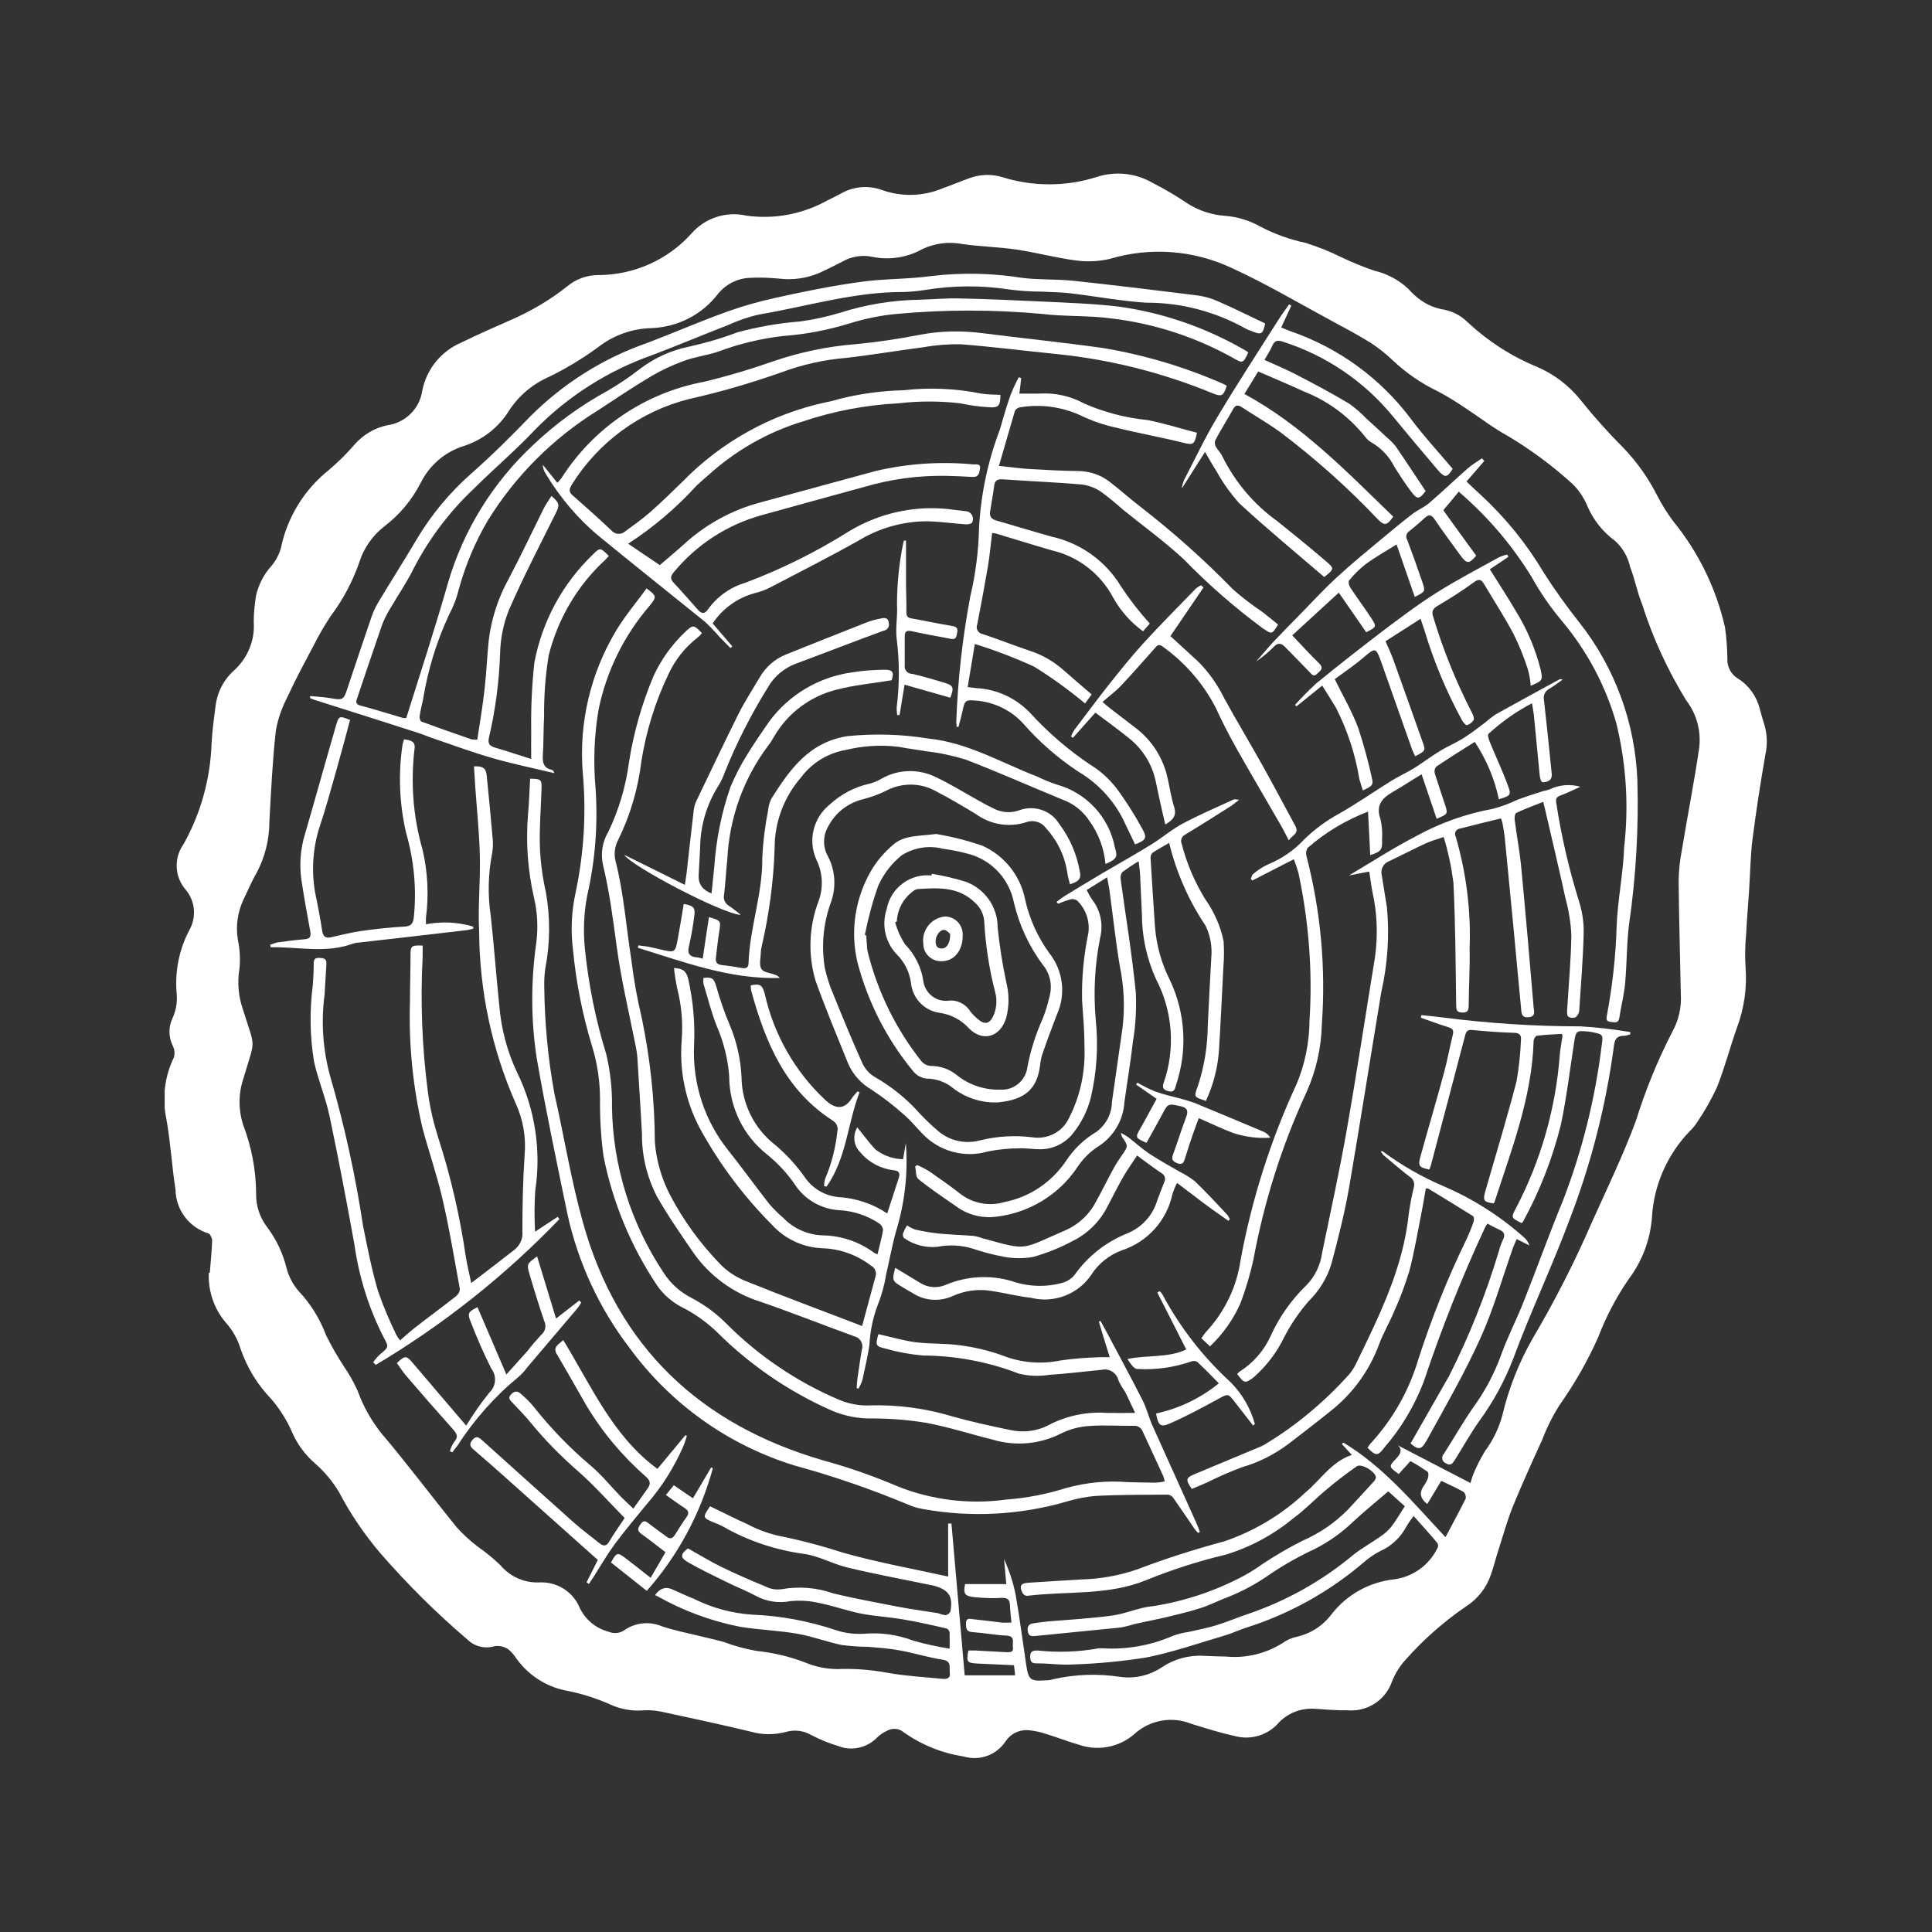 <?xml version="1.0" encoding="UTF-8"?>
<svg id="Layer_1" data-name="Layer 1" xmlns="http://www.w3.org/2000/svg" xmlns:xlink="http://www.w3.org/1999/xlink" viewBox="0 0 105 105">
  <rect x="0" y="0" width="105" height="105" fill="#333333" stroke="none"/>
  <defs>
    <style>
      .cls-1 {
        fill: none;
      }

      .cls-1, .cls-2 {
        stroke-width: 0px;
      }

      .cls-2 {
        fill: #fff;
      }

      .cls-3 {
        clip-path: url(#clippath);
      }
    </style>
    <clipPath id="clippath">
      <rect class="cls-1" x="8.95" y="9.43" width="87.11" height="86.12"/>
    </clipPath>
  </defs>
  <g id="Group_873" data-name="Group 873">
    <g class="cls-3">
      <g id="Group_319" data-name="Group 319">
        <path id="Path_2289" data-name="Path 2289" class="cls-2" d="m11.4,69.19c.05-.59.11-1.18.13-1.77,0-.13-.11-.36-.21-.39-1.04-.32-1.76-1.27-1.78-2.36-.2-1.29-.27-2.59-.5-3.87-.24-1.13-.09-2.3.41-3.33.06-.21.04-.43-.06-.63-.23-.47-.24-1.02-.02-1.49.2-.43.28-.91.23-1.38-.1-1.17.13-2.35.68-3.4.41-.71.34-1.59-.19-2.22-.61-.7-.65-1.73-.11-2.48.94-1.68,1.46-3.57,1.52-5.5.04-.68.13-1.36.22-2.04.1-.75.47-1.44,1.05-1.94.71-.67,1.09-1.62,1.02-2.59,0-.48.05-.97.13-1.45.14-.59.42-1.14.83-1.59.24-.29.42-.62.52-.99.35-1.68,1.28-3.18,2.62-4.24.49-.42.95-.87,1.37-1.36.47-.54,1.1-.92,1.8-1.06.98-.14,1.75-.9,1.89-1.88.23-1.17,1.03-2.15,2.12-2.61.91-.45,1.83-.85,2.76-1.26,1.07-.47,2.08-1.07,3-1.8.47-.39,1.06-.61,1.67-.61,1.94,0,3.79-.82,5.08-2.26.74-.85,1.89-1.22,2.99-.97,1.51.21,3.05-.08,4.38-.82.26-.12.52-.26.77-.39.69-.39,1.51-.45,2.25-.17,1.07.37,2.23.33,3.27-.11.51-.18,1-.39,1.51-.57.55-.19,1.15-.2,1.7-.04,1.68.53,3.48.53,5.15,0,1.03-.34,2.15-.21,3.08.34.63.32,1.24.68,1.83,1.08.62.4,1.34.64,2.07.69.67.05,1.32.25,1.91.58.78.41,1.61.71,2.47.89.66.21,1.3.46,1.92.77.59.28,1.19.53,1.81.74.69.16,1.33.5,1.85.99.22.25.46.47.73.65.32.22.68.37,1.06.45.55.08,1.06.33,1.45.73,1.1,1.02,2.37,1.84,3.76,2.41.93.4,1.74,1.02,2.37,1.81.72.9,1.49,1.76,2.31,2.58.75.78,1.37,1.66,1.86,2.63.25.49.55.96.88,1.4,1.36,1.67,2.31,3.63,2.79,5.73.08.56.12,1.12.13,1.69-.03.45.2.88.59,1.11.59.37,1,.96,1.17,1.63.08.28.15.56.24.83.16.53.19,1.09.07,1.63-.27,1.55-.51,3.11-.71,4.67-.11.91-.12,1.83-.18,2.74-.05.79-.12,1.57-.16,2.36-.06.61-.07,1.23-.03,1.85.08,1.1-.08,2.21-.47,3.25-.38,1.08-.67,2.19-1.09,3.25-.31.66-.67,1.3-1.08,1.9-.11.17-.23.32-.38.46-1.23,1.27-1.97,2.94-2.07,4.7-.09,1.23-.54,2.4-1.28,3.38-.67.98-1.22,2.03-1.64,3.13-.57,1.29-1.27,2.51-2.08,3.66-.39.61-.71,1.25-.97,1.93-.55,1.21-1.1,2.41-1.6,3.64-.31.78-.53,1.59-.79,2.39-.14.43-.24.86-.39,1.28-.24.72-.72,1.33-1.36,1.74-1.2.82-2.29,1.78-3.25,2.86-.33.35-.59.77-.77,1.22-.35,1.01-1.34,1.65-2.4,1.56-.59.01-1.18-.04-1.77-.08-.79-.06-1.56.25-2.07.85-.6.62-1.5.86-2.33.62-.79-.17-1.57-.42-2.35-.66-1.05-.42-2.25-.2-3.09.57-.83.72-1.98.93-3.01.57-.59-.17-1.17-.4-1.76-.58-.32-.11-.66-.18-1-.21-.49-.03-.95.2-1.22.61-.5.75-1.42,1.08-2.28.82-1.17-.18-2.29-.63-3.26-1.32-.26-.22-.64-.24-.93-.06-.18.08-.34.19-.49.33-.55.58-1.4.78-2.14.48-.5-.15-.99-.35-1.45-.59-.42-.25-.93-.31-1.4-.17-.62.16-1.28.16-1.9-.02-1.62-.39-3.25-.74-4.88-1.09-.35-.07-.71-.09-1.06-.06-.58.03-1.16-.08-1.68-.32-.8-.36-1.65-.62-2.51-.78-1.05-.23-1.98-.85-2.61-1.73-.12-.19-.27-.36-.44-.5-.21-.14-.47-.2-.72-.17-.53.17-1.11.03-1.5-.36-1.69-1.44-3.27-3.01-4.73-4.69-.86-1.01-1.61-2.11-2.23-3.29-.35-.6-.8-1.13-1.32-1.59-.53-.46-.95-1.02-1.23-1.66-.29-.67-.68-1.3-1.16-1.85-.74-.77-1.3-1.69-1.65-2.7-.16-.53-.43-1.02-.8-1.43-.65-.76-.98-1.74-.93-2.73m68.57,11.43c.04-.15.09-.3.14-.44.18-.45.4-.88.65-1.29.43-.58.75-1.24.94-1.94.34-1.45.89-2.84,1.62-4.13,1.23-2.08,2.33-4.24,3.29-6.46.81-1.8,1.67-3.58,2.35-5.42.52-1.67,1.18-3.29,1.98-4.84.34-.62.5-1.31.46-2.02-.04-2.06-.1-4.13-.12-6.19.01-.56.07-1.13.18-1.68.3-1.83.66-3.64.93-5.48.13-.94-.12-1.89-.7-2.64-1-1.63-1.81-3.38-2.39-5.21-.27-.65-.39-1.36-.65-2.02-.12-.56-.41-1.06-.83-1.44-.66-.48-1.18-1.14-1.5-1.89-.19-.46-.47-.88-.83-1.22-1.07-.97-2.24-1.84-3.48-2.58-.79-.43-1.51-.99-2.27-1.49-.5-.34-1.01-.66-1.54-.94-.9-.43-1.73-1-2.46-1.69-.38-.36-.79-.69-1.23-.97-.68-.42-1.39-.8-2.1-1.18-1.82-.98-3.6-2.04-5.47-2.89-2.05-.95-4.38-1.12-6.54-.48-.62.15-1.27.18-1.9.09-1.08-.14-2.14-.43-3.22-.59-.97-.14-1.97-.16-2.94-.3-.73-.14-1.48-.04-2.15.27-.81.46-1.76.61-2.67.44-.59-.14-1.21-.04-1.73.27-.4.2-.8.41-1.21.59-.69.3-1.45.4-2.19.31-.54-.05-1.08-.07-1.61-.04-.66.03-1.28.35-1.7.86-.86,1.13-2.18,1.81-3.6,1.87-1.07.02-2.1.39-2.94,1.05-.82.6-1.68,1.12-2.59,1.57-.91.39-1.69,1.03-2.23,1.86-.57.93-1.46,1.61-2.5,1.94-1,.32-1.83,1.04-2.3,1.98-.47.92-1.13,1.72-1.95,2.35-.65.5-1.14,1.18-1.39,1.97-.36,1.04-.88,2.03-1.55,2.92-.34.51-.65,1.05-.93,1.6-.49.93-.99,1.85-1.43,2.81-.3.58-.52,1.2-.63,1.84-.18,1.64-.26,3.3-.35,4.95,0,.98-.25,1.94-.71,2.8-.26.44-.45.92-.68,1.38-.33.69-.45,1.47-.32,2.23.11.53.14,1.07.08,1.6-.12.73-.05,1.47.19,2.17.69,2.24.7,1.49.03,3.76-.28.83-.28,1.73,0,2.56.44,1.17.68,2.41.69,3.66-.02.67.19,1.32.59,1.85.5.66.86,1.42,1.06,2.22.12.48.36.93.69,1.3.64.68,1.13,1.49,1.46,2.36.29.59.61,1.15.97,1.7.29.42.54.87.75,1.33.3.84.74,1.62,1.3,2.32,1.4,1.65,2.7,3.39,4.07,5.08.35.39.73.74,1.15,1.06.44.31.86.65,1.24,1.02.52.61,1.28.96,2.09.93.96-.06,1.86.5,2.22,1.39.31.64.88,1.11,1.57,1.29.28.12.61.09.86-.09.61-.42,1.39-.49,2.07-.19.45.14.91.26,1.37.36.65.16,1.3.3,1.94.47.58.22,1.17.38,1.78.49.93.1,1.84.31,2.71.65.53.22,1.1.33,1.67.34.96-.04,1.92.04,2.86.22.95.16,1.92.22,2.89.31.22.02.44-.02.39-.34-.04-.28.12-.62-.39-.7-.78-.12-1.53-.36-2.3-.5-.58-.11-1.16-.15-1.75-.2-.48,0-.96-.04-1.44-.1-.81-.17-1.59-.47-2.4-.61-1.03-.18-2.09-.21-3.12-.38-1.58-.31-3.09-.87-4.49-1.66-.05-.02-.1-.04-.13-.06q.39-.55.92-.32c.4.18.79.36,1.19.52.98.49,2.04.78,3.14.86,1.57.06,3.12.35,4.6.85.49.16,1,.22,1.51.19.9-.08,1.82.05,2.66.37.65.19,1.32.33,1.99.44,0-.37.01-.63,0-.89-.02-.1-.09-.18-.18-.21-.78-.18-1.56-.36-2.35-.49-.75-.13-1.51-.17-2.26-.31-.76-.15-1.49-.42-2.25-.57-.53-.13-1.08-.17-1.63-.11-.63.12-1.29.02-1.86-.29-.5-.27-1.02-.47-1.53-.72-.72-.35-1.44-.7-2.13-1.09-.47-.27-.45-.45-.03-.77.61.34,1.19.7,1.8,1,.79.38,1.6.74,2.41,1.07.27.14.57.19.87.15.95-.17,1.92-.09,2.83.23,1.16.28,2.33.49,3.5.72.72.14,1.44.23,2.17.35.13.05.27.09.42.11.11-.02.21-.09.26-.19.16-.82-.08-1.19-.89-1.41-.06-.02-.13-.03-.19-.04-1.5-.31-3.01-.59-4.51-.95-.8-.19-1.56-.63-2.36-.74-1.55-.21-3.05-.71-4.41-1.49-.16-.08-.33-.16-.5-.22-.61-.26-.61-.27-.2-.88.67.32,1.35.67,2.04.98.51.27,1.05.47,1.61.61,1.22.24,2.42.56,3.6.94,1.84.52,3.73.86,5.69,1.29v-2.88h.18c.24,2.75.48,5.5.72,8.25h2.74c-.02-.16-.03-.34-.06-.55l-1.96-.09c-.6-.03-.64-.08-.52-.71.12,0,.25,0,.38,0l1.65.09c.2,0,.44.04.39-.28-.04-.24.15-.6-.36-.62-.62-.03-1.23-.15-1.84-.19-.35-.02-.35-.23-.35-.48,0-.31.22-.24.39-.22.51.05,1.02.12,1.53.18.17.02.35,0,.55,0-.03-.35-.07-.65-.08-.95s-.14-.4-.45-.39c-.5.03-1,.01-1.49-.04-.53-.05-.6-.2-.5-.71h2.24c-.04-.46-.08-.91-.12-1.36.28.63.5,1.28.63,1.95.22,1.25.38,2.52.57,3.78.13.85.22.92,1.09.86.13,0,.26-.02.39-.06,1.18-.27,2.41-.31,3.61-.13.8.12,1.61-.07,2.29-.52.67-.45,1.47-.67,2.28-.62.41.02.81.03,1.22.04,1.07.1,2.14-.16,3.05-.73.23-.17.5-.29.79-.35.76-.17,1.44-.62,1.9-1.25.84-1.06,2.06-1.73,3.4-1.87,1.01-.14,1.88-.77,2.33-1.69.05-.08.05-.18.01-.27-.41-.49-.84-.96-1.3-1.48-.15.19-.29.39-.41.6-.31.57-.79,1.03-1.39,1.3-.32.16-.61.36-.88.59-1.87,1.61-4.04,2.82-6.39,3.57-.39.12-.76.3-1.15.42-1.43.42-2.85.92-4.31,1.21-1.33.21-2.68.34-4.03.38-.61.04-1.23-.06-1.85-.06-.26,0-.42,0-.43-.33s.13-.37.4-.37c1.11.12,2.23.08,3.33-.12.07,0,.13,0,.2,0,1.3.08,2.61-.15,3.81-.67.28-.11.58-.18.87-.22.51-.12,1.03-.21,1.53-.37.59-.18,1.16-.43,1.74-.62,2.07-.71,3.99-1.79,5.67-3.19.46-.37.98-.65,1.46-.99.23-.15.44-.33.61-.54.26-.34.48-.72.74-1.12-.35-.32-.72-.64-.9-.81-.68.58-1.31,1.1-1.91,1.65-.61.59-1.31,1.09-2.08,1.48-.84.39-1.66.85-2.43,1.37-.71.5-1.47.92-2.28,1.24-.49.18-.96.43-1.46.59-.6.2-1.21.34-1.82.49-.58.14-1.18.25-1.76.38-.26.08-.53.15-.8.2-1.54.16-3.08.3-4.63.46-.21.02-.38.03-.42-.26s.07-.39.32-.43.52-.07.78-.1c1.17-.1,2.34-.16,3.49-.32.75-.1,1.47-.45,2.22-.51,1.73-.27,3.39-.83,4.93-1.65.35-.19.68-.4,1-.63.71-.47,1.44-.9,2.2-1.28.92-.4,1.75-.97,2.45-1.68.47-.5.93-1,1.39-1.51.07-.06.11-.14.14-.23.01-.31-.78-.8-1.04-.62-.56.39-1.1.8-1.62,1.24-.62.51-1.17,1.1-1.81,1.57-1.09.9-2.34,1.58-3.69,1.99-1.47.35-2.91.81-4.31,1.38-2.09.86-4.33.59-6.5.86-.11-.01-.2-.08-.25-.18-.16-.35-.09-.5.29-.53.97-.07,1.94-.12,2.91-.18,1.04-.03,2.07-.21,3.05-.55,1.55-.59,3.12-1.09,4.72-1.52,1.65-.56,3.16-1.47,4.43-2.67.82-.68,1.4-1.66,2.51-2.03l-.54-.59s.05-.05.08-.08c2.18,1.31,3.78,3.25,5.55,5.14.39-.74.76-1.41,1.1-2.1.02-.13-.02-.27-.12-.36-.38-.22-.79-.4-1.21-.6-.26.43-.51.84-.76,1.26q-.54-.41-.24-.91c.11-.15.2-.31.27-.48.04-.11.05-.32-.01-.36-.3-.21-.61-.41-.93-.58-.02-.01-.12.13-.18.19-.16.17-.31.34-.46.51-.54-.39-.56-.41-.15-.83.28-.28.34-.53.1-.73l3.95,2.05"/>
        <path id="Path_2290" data-name="Path 2290" class="cls-2" d="m25.94,40.2c.14-.93.3-1.86.4-2.79.1-.86.13-1.73.22-2.59.14-1.18.51-2.32,1.08-3.35.67-1.27,1.28-2.57,1.92-3.85.12-.23.27-.44.41-.67.47.42.45.5.21.99-.86,1.73-1.75,3.44-2.52,5.21-.3.74-.46,1.54-.48,2.34-.05,1.54-.25,3.07-.6,4.57-.08.33,0,.47.32.57.62.18,1.24.39,1.97.62,0-.56-.01-1.06,0-1.57-.02-1.22.04-2.44.17-3.66.42-2.24,1.53-4.3,3.18-5.88.39-.4.42-.38.87.08-.07.07-.13.14-.2.21-1.51,1.39-2.57,3.2-3.07,5.19-.18,1.1-.26,2.22-.25,3.33-.04.71-.02,1.42-.07,2.13-.02.4.07.67.49.76.06.01.11.07.13.18-1.12-.27-2.25-.5-3.36-.82-1.05-.3-2.07-.68-3.1-1.03-.34-.11-.66-.25-1-.36-1.86-.6-3.73-1.19-5.59-1.78-.07-.02-.14-.06-.22-.09,0-.04,0-.07.01-.11.34.03.68.05,1.01.1.8.14.8.14,1.05-.63.42-1.26.84-2.52,1.27-3.77.09-.27.22-.54.36-.78.69-1.15,1.41-2.28,2.09-3.43.8-1.35,1.81-2.56,2.98-3.59,1.11-.98,2.17-2.03,3.2-3.1,1.79-1.79,3.96-3.16,6.35-3.99,1.4-.53,2.77-1.13,4.18-1.64.92-.34,1.87-.61,2.83-.82,1.53-.34,3.06-.65,4.6-.86,1.27-.18,2.58-.14,3.85-.32,1.63-.19,3.28-.16,4.91.1.92.12,1.87.06,2.79.16,2.24.24,4.47.51,6.7.79.39.05.77.15,1.13.31.88.38,1.73.81,2.6,1.22-.13.6-.21.64-.77.4-.1-.03-.2-.07-.29-.12-1.66-.93-3.53-1.42-5.43-1.41-1.37-.09-2.74-.35-4.1-.51-.51-.06-1.02-.06-1.53-.09-.61,0-1.21-.04-1.81-.12-1.51-.23-3.05-.22-4.56.03-.39.06-.78.1-1.18.11-2.67-.01-5.22.78-7.82,1.22-.59.13-1.16.33-1.71.58-1.36.53-2.7,1.09-4.06,1.61-2.4.84-4.58,2.21-6.37,4.02-1.08,1.15-2.28,2.17-3.4,3.28-1.3,1.23-2.39,2.67-3.22,4.26-.39.8-.9,1.54-1.35,2.31-.16.27-.3.55-.41.85-.45,1.3-.89,2.61-1.33,3.92-.07.2-.13.35.18.43.77.2,1.54.45,2.3.67.06,0,.12,0,.18,0,.77-2.46,1.57-4.89,2.27-7.35.84-2.87,2.44-5.45,4.63-7.49,1.21-1.15,2.57-2.14,4.04-2.94.61-.36,1.2-.75,1.76-1.19.77-.59,1.67-1,2.62-1.2.91-.2,1.81-.46,2.68-.79,1.12-.3,2.26-.5,3.41-.59.74-.1,1.47-.26,2.19-.48,1.39-.44,2.84-.68,4.3-.7.72-.02,1.45-.09,2.17-.07,1.51.03,3.02.1,4.53.17,1.39.07,2.79.11,4.16.28,2.44.34,4.79,1.17,6.92,2.42.03.02.06.05.08.07-.28.6-.3.6-.85.28-2.05-1.14-4.31-1.87-6.64-2.14-1.23-.16-2.5-.09-3.73-.24-2.62-.24-5.26-.24-7.88,0-.88.08-1.74.26-2.58.52-1.17.36-2.37.59-3.59.68-1.23.14-2.43.43-3.59.87-.6.19-1.24.27-1.83.49-.6.22-1.18.49-1.73.81-.99.59-1.95,1.23-2.92,1.87-2.44,1.51-4.49,3.56-5.99,5.99-.68,1.15-1.2,2.39-1.56,3.68-.12.5-.3.98-.54,1.43-.69,1.47-1.16,3.02-1.42,4.62-.07.31-.14.61-.19.93-.01.09.05.25.11.27.9.33,1.8.65,2.71.96.09.01.18.02.27.02"/>
        <path id="Path_2291" data-name="Path 2291" class="cls-2" d="m28.81,42.32c.6.01.64.04.62.58-.03,1.03-.12,2.05-.09,3.07.03.85.14,1.7.33,2.53.24,1.36.23,2.76-.03,4.11-.05.34-.07.68-.06,1.02.02,1.95.2,3.89.55,5.8.53,2.34.91,4.73,1.56,7.04,1.89,6.75,6.38,10.96,13.05,12.9,1.39.38,2.76.86,4.09,1.43,1.86.73,3.87.97,5.84.7,1.12-.08,2.22-.3,3.28-.63,1.08-.3,2.2-.41,3.32-.32.51.01,1.03.03,1.54.03.17-.01.33-.03.49-.07-.02-.1-.05-.19-.08-.29-.37-.81-.75-1.62-1.12-2.43-.08-.2-.28-.32-.49-.3-.8.01-1.61-.05-2.4.01-.54.03-1.06.17-1.55.41-1.14.58-2.45.7-3.68.34-1.21-.3-2.4-.69-3.63-.92-.97-.16-1.95-.24-2.94-.24-.75.02-1.49-.13-2.19-.42-2.34-1.03-4.47-2.49-6.28-4.3-.55-.52-1.17-.97-1.85-1.31-.55-.28-1.03-.69-1.38-1.2-1.42-2.12-2.41-4.51-2.91-7.02-.14-1.03-.2-2.06-.19-3.1,0-.96-.14-1.92-.42-2.84-.53-1.73-.88-3.5-1.05-5.29-.13-1.04-.08-2.1.15-3.13.45-2.14.58-4.34.38-6.51-.21-2.68.42-5.36,1.8-7.67.49-.82,1.11-1.55,1.67-2.32.55.41.57.45.16.95-1.39,1.61-2.34,3.55-2.77,5.64-.24,1.42-.29,2.86-.16,4.29.13,1.96-.02,3.92-.46,5.83-.18.96-.22,1.93-.12,2.9.2,1.93.58,3.84,1.16,5.7.22.95.33,1.92.31,2.89.05,3.2,1.03,6.32,2.8,8.98.38.6.92,1.08,1.56,1.4.7.37,1.33.84,1.88,1.4,1.75,1.75,3.83,3.15,6.11,4.12.53.22,1.11.33,1.68.3,1.5-.04,3,.16,4.44.59,1.05.3,2.12.53,3.18.75.73.16,1.49.06,2.14-.3.97-.49,2.05-.71,3.13-.63.47.01.94,0,1.51,0-.2-.42-.36-.79-.54-1.14-.14-.2-.27-.42-.37-.64-.1-.41-.51-.66-.92-.56,0,0,0,0-.01,0-.94.09-1.88.21-2.82.27-.56.09-1.12.07-1.67-.07-1.66-.64-3.42-.97-5.2-.98-.68-.06-1.35-.18-2.01-.37-.57-.13-.58-.18-.41-.79.68.15,1.35.35,2.03.44.81.1,1.63.05,2.44.17.77.1,1.52.28,2.25.54,1,.4,2.11.5,3.17.28.74-.11,1.49-.16,2.23-.18.13,0,.26,0,.45,0-.21-.67-.4-1.3-.59-1.93l.09-.04c.13.24.27.49.4.73.63,1.2,1.28,2.38,1.89,3.59.22.43.33.91.53,1.36.79,1.76,1.59,3.52,2.38,5.28.08.17.14.34.2.51l-.1.05c-.08-.08-.15-.17-.21-.25-.38-.55-.75-1.11-1.14-1.66-.06-.09-.16-.15-.28-.17-1.3.01-2.6,0-3.9.07-.55.04-1.09.15-1.62.31-2.52.73-5.18.87-7.76.41-.31-.05-.61-.14-.9-.27-1.99-.83-4.03-1.53-6.11-2.1-3.59-1.1-6.73-3.34-8.95-6.36-1.67-2.17-2.83-4.68-3.41-7.35-.58-2.81-1.17-5.61-1.66-8.43-.32-2.09-.32-4.21-.02-6.3.1-.81.06-1.63-.13-2.43-.34-1.49-.45-3.02-.32-4.55.06-.63.07-1.26.11-1.91"/>
        <path id="Path_2292" data-name="Path 2292" class="cls-2" d="m65.51,59.82c-.62-.2-.63-.2-.42-.76.36-1.08.54-2.2.55-3.33.06-1.22.12-2.44.19-3.66.06-.61-.05-1.22-.31-1.76-.92-1.37-1.59-2.9-1.98-4.5-.34.2-.62.35-.88.52-.09.07-.13.18-.13.29.07,1.25.16,2.49.24,3.74.08,1.01.35,2,.81,2.9.85,1.79.97,3.84.33,5.72-.05.17-.07.4-.38.33-.27-.06-.39-.16-.29-.45.65-1.86.5-3.91-.42-5.66-.5-1.11-.76-2.31-.76-3.52-.04-.72-.06-1.45-.1-2.17-.01-.22-.05-.44-.08-.7-.31.18-.6.38-.89.59-.08.12-.11.27-.08.42.28,2.05.62,4.08.82,6.13.04.89-.01,1.79-.16,2.67-.12,1.09-.31,2.18-.46,3.28-.06,1-.61,1.91-1.46,2.43-.45.3-.83.69-1.12,1.14-1.01,1.49-2.63,2.46-4.42,2.66-.78.09-1.56-.12-2.19-.6-.68-.47-1.37-.93-2.01-1.45-.15-.12-.12-.45-.17-.69l.11-.07c.23.1.46.22.67.35.55.38,1.1.77,1.63,1.18.68.55,1.6.73,2.44.48,1.37-.27,2.57-1.08,3.35-2.24.42-.64.98-1.18,1.64-1.57.52-.38.84-.97.85-1.62.2-1.35.38-2.7.58-4.06.13-1.11.08-2.24-.15-3.33-.23-1.39-.38-2.79-.57-4.18-.03-.18-.07-.36-.12-.65-.39.24-.74.46-1.11.69.09.19.19.37.31.54.45.59.6,1.35.42,2.06-.29,1.46-.37,2.95-.24,4.43.15,1.43.06,2.87-.27,4.27-.18.7-.51,1.36-.96,1.92-.44.56-1.11.88-1.82.87-.37,0-.74-.07-1.1-.05-.58,0-1.15.06-1.71.17-1.3.38-2.7-.02-3.61-1.02-.31-.32-.59-.67-.93-.96-.56-.5-1.15-.96-1.77-1.37-.57-.33-1.03-.83-1.29-1.44-.6-1.48-1.22-2.97-1.76-4.47-.43-1.44-.37-2.98.17-4.38.26-.73.21-1.54-.14-2.24-.46-1.05-.15-2.27.74-2.98.61-.56,1.35-.95,2.16-1.13.23-.06.45-.15.65-.27.91-.52,2.02-.55,2.96-.08.81.38,1.57.86,2.35,1.29.26.15.53.29.8.42.41.21.9.25,1.34.1.82-.32,1.75-.02,2.21.73.59.78.97,1.69,1.13,2.66.07.39-.19.5-.55.62-.05-.21-.11-.4-.14-.6-.13-.92-.54-1.77-1.16-2.45-.24-.33-.67-.47-1.06-.33-.94.31-1.97.14-2.77-.45-.7-.42-1.4-.84-2.12-1.21-.86-.5-1.92-.5-2.79-.02-.4.19-.82.34-1.26.45-.79.21-1.45.73-1.83,1.45-.29.49-.31,1.09-.05,1.59.43.78.49,1.71.19,2.55-.42,1.14-.53,2.38-.33,3.58.11.49.26.96.46,1.42.51,1.26,1.03,2.53,1.59,3.77.16.32.4.58.71.75.9.52,1.71,1.18,2.4,1.96.3.32.61.62.94.9.63.57,1.5.78,2.32.56.93-.23,1.9-.29,2.86-.17.82.13,1.64-.29,1.99-1.05.61-1.19.89-2.51.84-3.85,0-.84-.07-1.68-.13-2.52-.03-1.24.09-2.47.34-3.68.09-.64-.13-1.28-.58-1.74-.1-.09-.24-.12-.37-.1-.24.07-.47.15-.69.25-.03-.03-.06-.07-.09-.1.13-.1.25-.2.39-.29.68-.42,1.36-.83,2.05-1.24.92-.54,1.85-1.06,2.75-1.62.57-.35,1.08-.8,1.67-1.11.9-.48,1.84-.88,2.77-1.31.05-.02.12,0,.29.02-.21.16-.33.27-.46.35-.82.52-1.64,1.04-2.47,1.54-.18.09-.27.3-.19.49.27,1.06.7,2.07,1.27,3,.49.69.84,1.47,1.01,2.3.03.46.03.92-.01,1.37-.08,1.56-.15,3.13-.25,4.69-.08.91-.32,1.81-.71,2.64"/>
        <path id="Path_2293" data-name="Path 2293" class="cls-2" d="m35.85,30.72c.44-.38.89-.75,1.32-1.14,1.18-1.08,2.6-1.86,4.14-2.27,2.1-.57,4.21-1.15,6.31-1.72,1.73-.4,3.52-.52,5.29-.35.15,0,.4-.05.35.23-.03.23-.07.48-.42.45-.49-.03-.97-.05-1.46-.06-1.49-.02-2.97.18-4.4.6-1.86.51-3.72,1.02-5.59,1.54-1.88.52-3.55,1.61-4.78,3.11-.18.22-.19.35,0,.56.45.48.88.97,1.32,1.47.21.24.38.23.56-.04.5-.69,1.21-1.19,2.02-1.43,1.97-.74,3.86-1.68,5.64-2.8,1.74-1.05,3.79-1.46,5.8-1.15.17.02.34.04.51.06.23,0,.42.19.42.43,0,.06-.02.12-.04.18-.03.07-.21.11-.32.11-.71-.05-1.41-.15-2.12-.17-1.29,0-2.56.35-3.67,1.01-1.59.9-3.22,1.72-4.84,2.57-.27.14-.55.25-.85.32-.94.25-1.76.83-2.31,1.65l1.07,1.25-.1.09c-.2-.2-.4-.4-.6-.61-.25-.29-.51-.56-.79-.82-1.9-1.54-3.82-3.06-5.71-4.61-1.17-.96-2.16-2.13-2.94-3.43-.1-.15-.15-.31-.16-.49l.79.98c.08-.08.15-.16.22-.25,1.75-2.75,4.55-4.64,7.75-5.24,1.29-.31,2.56-.69,3.81-1.13,1.42-.48,2.89-.79,4.38-.91,1.17-.11,2.35-.28,3.51-.51,1.14-.22,2.3-.24,3.45-.09,2.19.28,4.39.5,6.57.81,2.26.38,4.46,1.04,6.56,1.97.04.02.09.05.13.08-.18.55-.27.61-.78.4-2.74-1.13-5.63-1.85-8.58-2.14-1.7-.17-3.4-.39-5.1-.52-.67-.01-1.34.04-2,.16-1.41.18-2.81.42-4.21.58-1.22.1-2.42.37-3.57.8-1.64.58-3.3,1.06-4.99,1.44-2.65.67-4.93,2.34-6.37,4.66-.15.25-.16.4.07.59.7.61,1.4,1.24,2.08,1.88.19.23.52.26.75.07,0,0,.02-.01.02-.02.45-.33.92-.66,1.34-1.03.6-.53,1.18-1.09,1.75-1.65,2.12-2.18,4.84-3.69,7.82-4.33.23-.04.46-.1.69-.17,1.14-.29,2.32-.45,3.5-.48,1.41-.16,2.84-.1,4.23.18.35.06.7.05,1.05.07,0,.6-.1.72-.66.67-.51-.03-1.02-.1-1.52-.21-1.12-.13-2.25-.13-3.37,0-1.76.09-3.5.42-5.17.98-1.92.58-3.69,1.59-5.17,2.94-.21.18-.42.36-.62.55-1.1,1.21-2.35,2.27-3.72,3.16l1.71,1.16"/>
        <path id="Path_2294" data-name="Path 2294" class="cls-2" d="m46.85,72.08c.25-.93.49-1.81.73-2.7.08-.23-.03-.49-.25-.6-.76-.58-1.68-.91-2.63-.94-1.05-.04-2.04-.5-2.75-1.28-1.54-1.55-2.86-3.31-3.91-5.23-.78-1.47-1.13-3.14-.99-4.81.07-.93-.01-1.87-.24-2.78-.08-.37-.14-.75-.18-1.13.46.02.66.15.77.58.27,1.19.38,2.42.32,3.64-.09,2.06.57,4.08,1.86,5.69.77.97,1.49,1.97,2.25,2.94.23.26.47.5.73.72.57.6,1.36.94,2.18.96.99.02,1.96.35,2.76.94.06.04.13.07.19.09.11-.46.23-.88.3-1.32-.01-.15-.09-.28-.21-.36-.65-.43-1.4-.68-2.18-.72-.97-.06-1.86-.57-2.4-1.39-.41-.61-.92-1.15-1.49-1.62-1.32-1.03-2.08-2.61-2.08-4.28-.07-.93-.3-1.84-.67-2.7-.3-.75-.49-1.54-.73-2.32-.01-.1-.01-.2,0-.31.48-.06.57.03.7.47.2.69.43,1.38.71,2.04.39.91.61,1.88.66,2.86.01,1.46.69,2.83,1.85,3.72.6.51,1.13,1.09,1.59,1.74.42.62,1.09,1.01,1.84,1.08.94.06,1.86.36,2.64.89.22-.67.41-1.29.62-1.91.1-.28.02-.42-.29-.44-.7-.09-1.34-.43-1.79-.97-.37-.36-.43-.92-.17-1.36.34.41.64.84,1,1.21.43.33.95.51,1.49.52.05-.31.1-.59.15-.88.13,1.65-.06,3.31-.56,4.89-.2.76-.34,1.53-.52,2.3-.09.57-.25,1.12-.46,1.65-.26.69-.4,1.41-.44,2.15-.1.63-.24,1.26-.38,1.89-.05.16-.13.32-.21.47l-.1-.03c.01-.15.01-.29.03-.44.08-.55.15-1.09.25-1.64.1-.3-.06-.62-.36-.72-.02,0-.05-.01-.07-.02-1.7-.62-3.39-1.29-5.1-1.88-1.47-.46-2.74-1.4-3.62-2.65-.69-1.01-1.39-2.01-1.99-3.07-.54-1.05-.82-2.21-.81-3.38-.07-1.39-.17-2.78-.25-4.17-.01-.17-.04-.34-.07-.51-.36-1.83-.8-3.65-1.05-5.49-.2-1.49-.39-2.97-.74-4.43-.15-.62-.05-1.28.28-1.83.57-1.19.95-2.46,1.12-3.76.25-1.61.7-3.19,1.33-4.69.41-.9.99-1.71,1.71-2.4.45-.42.47-.42.93.05-.07.09-.15.17-.24.24-.68.53-1.22,1.21-1.58,1.99-.72,1.5-1.21,3.09-1.47,4.72-.18,1.5-.61,2.97-1.28,4.32-.17.34-.22.73-.13,1.1.45,1.76.58,3.58.86,5.37.13,1.07.32,2.13.57,3.18.46,2.21.7,4.47.71,6.73.08,1.03.37,2.02.85,2.93.71,1.35,1.62,2.59,2.68,3.69.38.4.85.71,1.35.92,2.1.85,4.23,1.64,6.37,2.46"/>
        <path id="Path_2295" data-name="Path 2295" class="cls-2" d="m21.73,72.86c.32-.28.59-.53.88-.75.72-.56,1.46-1.1,2.18-1.67.12-.1.2-.24.2-.4-.3-1.64-.57-3.29-.95-4.91-.3-1.29-.74-2.55-1.08-3.83-.52-2.23-.75-4.52-.68-6.81,0-.85.03-1.71.03-2.56,0-.52.03-.56.66-.54v.61c-.13,2.47-.03,4.94.29,7.39.11.82.3,1.63.55,2.42.69,2.13,1.19,4.31,1.51,6.52.08.46.19.92.29,1.4.82-.63,1.59-1.21,2.35-1.81.3-.24.47-.61.43-.99,0-1.38.03-2.76.12-4.14.09-.97-.08-1.95-.49-2.84-1.29-2.93-1.96-6.1-1.98-9.31-.07-1.36.07-2.73.04-4.09-.03-1.26-.16-2.51-.25-3.77-.03-.38-.04-.76-.07-1.13.48-.02.65.09.69.49.12,1.17.23,2.33.33,3.5.02.24.01.47-.03.71-.22,1.12-.25,2.28-.08,3.41.18,1.64.3,3.3.47,4.94.11,1.25.43,2.47.97,3.6.97,1.98,1.31,4.22.98,6.4-.05.74-.05,1.49-.01,2.24l1.23-.81s.06.09.09.13c-2.96,3.08-6.32,5.74-9.98,7.92l-.14-.14c.11-.16.24-.31.38-.44.47-.39.48-.39.19-.92-.81-1.58-1.34-3.29-1.59-5.05-.42-2.33-.86-4.65-1.35-6.97-.21-1-.62-1.96-.84-2.95-.23-1.38-.25-2.78-.07-4.16.03-.39.05-.79.05-1.18,0-.22.06-.32.29-.31.21.01.41.01.4.31-.03.56-.07,1.13-.1,1.69-.2,1.5-.09,3.03.32,4.49.77,2.65,1.36,5.35,1.77,8.07.24,1.18.47,2.38.81,3.53.28.82.62,1.62,1,2.4.06.11.14.22.22.32"/>
        <path id="Path_2296" data-name="Path 2296" class="cls-2" d="m51.99,39.48c0-.07-.01-.14-.02-.21.08-2.31.34-4.62.77-6.89.29-1.22.44-2.46.47-3.71.1-1.82.48-3.62,1.13-5.32.18-.63.36-1.26.58-1.88.13-.33.28-.66.45-.97l.13.05c-.03.27-.06.55-.1.84.4,0,.77.01,1.13,0,.83-.05,1.66.14,2.39.54,1.1.48,2.26.78,3.45.9.91.18,1.8.46,2.68.69-.12.65-.22.67-.71.55-1.21-.3-2.44-.52-3.65-.82-.69-.15-1.36-.38-2-.69-1.02-.46-2.16-.61-3.27-.42-.11.02-.21.09-.26.19-.29.98-.57,1.96-.87,2.99.61.06,1.13.14,1.65.17.88.05,1.76.1,2.64.11.62,0,1.23.2,1.72.58.58.44,1.11.93,1.69,1.37,1.78,1.38,3.46,2.88,5.03,4.49.5.44,1.04.85,1.59,1.22.29.22.57.46.85.68-.34.57-.34.53-.84.2-1.53-1.13-2.97-2.39-4.3-3.76-1.04-.96-2.2-1.8-3.3-2.69-.38-.34-.78-.67-1.19-.97-.31-.21-.67-.34-1.04-.39-1.43-.12-2.86-.18-4.29-.28-.3-.02-.44.07-.47.36-.06.47-.15.93-.22,1.4-.04.26.08.41.34.48,1.01.29,2.01.6,3.02.88,1.57.35,2.93,1.33,3.76,2.71.47.71.99,1.38,1.56,2.01l-.37.42c-.66-.48-1.21-1.1-1.61-1.81-.69-1.31-1.91-2.26-3.35-2.59-1.01-.29-2.01-.61-3.02-.91-.07-.02-.15-.03-.22-.03-.08.62-.13,1.23-.23,1.83-.18,1.05-.38,2.1-.58,3.14-.08.2.02.42.22.5.03.01.06.02.08.02.86.29,1.7.62,2.56.91.68.22,1.3.58,1.83,1.05.49.43.99.86,1.53,1.32l-.36.49c-.88-.73-1.8-1.4-2.77-2-1.05-.48-2.12-.89-3.22-1.23-.13.81-.26,1.55-.39,2.34.2.02.35.05.5.06,1.1.06,2.14.55,2.9,1.35.98,1.07,2.08,2.02,3.28,2.82.54.33,1.01.76,1.4,1.26.53.71,1.01,1.47,1.43,2.25.26.47.16.59-.41.81-.17-.36-.35-.72-.52-1.08-.53-1.2-1.43-2.2-2.56-2.87-1.12-.74-2.14-1.63-3.02-2.64-.65-.7-1.54-1.13-2.49-1.22-.62-.05-.66-.05-.79.56-.06.29-.14.58-.22.87l-.11-.02"/>
        <path id="Path_2297" data-name="Path 2297" class="cls-2" d="m74.39,47.37l-1.08.21c1.25-.74,2.42-1.5,3.64-2.13,1.3-.72,2.71-1.22,4.17-1.49.47-.12.92-.29,1.36-.5.46-.17.93-.32,1.4-.47.12-.02.23-.05.34-.09.52-.25,1.12-.3,1.67-.14-.35.15-.69.33-1.05.46-.22.08-.31.16-.26.42.27,1.78.68,3.54,1.21,5.26.19.57.29,1.18.28,1.78-.03,1.4-.15,2.81-.24,4.21,0,.15-.08.29-.19.39-.13.06-.28.05-.4-.02-.07-.04-.08-.23-.07-.34.08-1.37.21-2.73.23-4.09-.03-.68-.14-1.35-.32-2.01-.35-1.6-.73-3.2-1.1-4.8-.03-.13-.07-.25-.11-.44-.51.2-1,.38-1.46.6-.08.03-.11.26-.09.38.11.87.28,1.74.36,2.62.24,2.53.46,5.05.67,7.58.02.19.12.47-.24.52-.27.03-.4-.03-.43-.34-.29-3.14-.59-6.28-.9-9.42-.03-.27-.08-.55-.13-.82-.02-.08-.05-.15-.08-.22-.75.18-1.48.36-2.22.55-.16.02-.29.16-.27.33,0,.04.02.08.04.12.57,1.97.83,4.03.75,6.08.02,1.02-.04,2.05-.05,3.07,0,.26-.04.42-.37.4-.31-.02-.3-.17-.31-.41-.03-2.22-.04-4.44-.15-6.66-.11-.84-.28-1.66-.53-2.47-.38.13-.68.21-.96.34-.68.31-1.34.66-2.02.98-.31.12-.47.46-.38.78.09.58.19,1.17.28,1.75.14,1.53.03,3.08-.31,4.58-.59,3.54-1.14,7.08-1.75,10.62-.24,1.38-.59,2.75-.95,4.11-.23.78-.66,1.49-1.25,2.07-.51.59-.96,1.24-1.32,1.94-.4.83-.96,1.57-1.65,2.18-.48.36-.52.36-.91-.16.03-.05.07-.09.12-.13.75-.47,1.35-1.16,1.71-1.97.47-1.03,1.13-1.96,1.95-2.75.45-.47.74-1.07.83-1.72.45-2.19.93-4.37,1.32-6.57.56-3.17,1.04-6.36,1.56-9.53.16-1.18.12-2.37-.14-3.53-.07-.35-.11-.7-.17-1.09"/>
        <path id="Path_2298" data-name="Path 2298" class="cls-2" d="m82.69,66.47c-.56-.28-.58-.29-.3-.81,1.35-2.58,2.16-5.41,2.38-8.32.03-.35.1-.7.15-1.05,0-.02-.02-.04-.04-.1-.44.03-.9.04-1.35.1-.07,0-.18.18-.18.27-.09,3.08-1.2,5.91-2.13,8.78-.01.02-.03.04-.05.06-.54-.07-.59-.16-.44-.68.57-1.98,1.17-3.95,1.69-5.95.13-.74.21-1.48.24-2.23.03-.3-.08-.4-.39-.41-.75-.02-1.5-.08-2.24-.15-.28-.03-.35.07-.41.32-.61,2.35-1.24,4.7-1.86,7.05-.02.07-.05.14-.08.21-.55-.11-.63-.19-.48-.71.42-1.53.88-3.06,1.29-4.59.18-.67.3-1.36.47-2.03.06-.26-.03-.34-.26-.41-.5-.15-.99-.34-1.48-.51.01-.05.02-.09.03-.14.36.04.73.07,1.09.12,2.5.32,5.02.49,7.54.49.91.05,1.82.16,2.72.31v.12c-.1.04-.2.07-.3.08-.36,0-.53.11-.58.51-.43,3.23-1.23,6.4-2.4,9.44-.96,2.58-2.14,5.06-3.09,7.63-.46,1.19-1.07,2.31-1.82,3.34-.48.67-.88,1.4-1.32,2.1-.13.2-.23.39-.52.21-.15-.06-.23-.23-.17-.39.01-.04.03-.07.06-.1.54-.84,1.03-1.71,1.6-2.53.63-.86,1.13-1.8,1.5-2.8.35-1,.85-1.95,1.24-2.94.73-1.83,1.39-3.69,2.14-5.5,1.05-2.72,1.76-5.57,2.11-8.46.08-.58.07-.58-.49-.7-.09-.02-.18-.03-.27-.04-.63-.05-.64-.04-.74.6-.23,1.49-.41,3-.72,4.47-.46,1.84-1.15,3.61-2.06,5.27-.02.03-.06.05-.08.08"/>
        <path id="Path_2299" data-name="Path 2299" class="cls-2" d="m79.3,26.7l-.86,1.03c.54.75,1.16,1.61,1.79,2.47-.4.46-.51.46-.87-.03-.47-.65-.95-1.29-1.4-1.96-.18-.26-.32-.25-.53-.06-.27.25-.55.49-.84.72-.16.1-.21.31-.11.47.28.75.55,1.5.81,2.26.19.55.18.55-.4.84-.33-.96-.66-1.91-.99-2.85-.62.39-1.18.7-1.69,1.08-.33.26-.63.55-.89.88-.05.06-.01.26.05.36.37.56.77,1.1,1.14,1.66.32.49.31.5-.26.79-.49-.7-.97-1.41-1.49-2.15l-2.53,2.32c.5.52.96,1.04,1.46,1.52.28.27.07.4-.1.56-.21.22-.31.02-.44-.11-.44-.45-.88-.9-1.32-1.35-.19-.19-.37-.23-.57-.03-.3.31-.63.58-.99.83.32-.36.63-.74.96-1.09.41-.44.84-.87,1.26-1.3.72-.73,1.41-1.49,2.16-2.18.79-.73,1.62-1.41,2.45-2.1.55-.46,1.11-.92,1.68-1.36.28-.21.62-.35.88-.57.71-.61,1.38-1.25,2.08-1.87.25-.22.53-.38.8-.57l.13.14-.97,1.12c.27.25.53.51.8.75,1.33,1.23,2.48,2.65,3.41,4.22.59.92,1.22,1.8,1.9,2.66,1.96,2.47,3.07,5.51,3.18,8.66.07,2.59-.08,5.18-.45,7.75-.14,1.08-.12,2.18-.22,3.26-.06.61-.22,1.22-.31,1.83-.05.33-.24.26-.46.24-.25-.02-.26-.15-.22-.35.3-1.59.48-3.2.53-4.81.05-1.45.36-2.9.41-4.35.26-2.24.11-4.51-.42-6.7-.58-2.05-1.6-3.96-2.97-5.59-.63-.75-1.18-1.55-1.65-2.4-1.06-1.72-2.38-3.27-3.92-4.59"/>
        <path id="Path_2300" data-name="Path 2300" class="cls-2" d="m77.49,64.59c-.07.39-.13.79-.21,1.19-.22,1.1-.4,2.2-.68,3.28-.23.75-.5,1.49-.83,2.21-.25.6-.59,1.18-.82,1.79-.52,1.42-1.42,2.66-2.6,3.6-.77.62-1.55,1.22-2.33,1.82-.75.56-1.59.99-2.49,1.25-.65.24-1.29.52-1.91.83-.28.13-.57.24-.85.36-.35-.51-.33-.6.17-.81,1.15-.48,2.3-.96,3.45-1.44.11-.04.22-.09.32-.15,1.72-1.03,3.26-2.32,4.6-3.81.17-.2.31-.42.42-.66,1.25-2.58,2.53-5.15,2.83-8.06.07-.49.16-.99.28-1.47.06-.22-.03-.45-.23-.57-.49-.37-.95-.78-1.43-1.18-.05-.06-.1-.13-.14-.2.06,0,.08,0,.1,0,1.01.75,2.11,1.38,3.27,1.88,1.62.69,3.12,1.64,4.44,2.82.12.11.22.26.27.42l-.69-.35c-.07.16-.14.31-.2.47-.58,1.63-1.05,3.32-1.76,4.89-.86,1.91-1.92,3.74-2.93,5.58-.29.53-.45.53-.88.17l2.09-3.66c1.1-2.17,2-4.43,2.7-6.76.06-.23.14-.45.24-.67.14-.29.03-.43-.23-.54-.2-.09-.4-.2-.62-.32-.05.07-.1.15-.14.23-1.27,2.73-2.38,5.53-3.33,8.38-.5,1.3-1.22,2.51-2.14,3.57-.35.47-.47.45-.91,0,.05-.07.1-.14.15-.21,1.2-1.3,2.09-2.85,2.6-4.55.73-2.28,1.62-4.5,2.67-6.65.13-.29.25-.58.35-.88.03-.09.02-.27-.04-.3-.81-.51-1.62-1-2.44-1.5-.04,0-.09,0-.13,0"/>
        <path id="Path_2301" data-name="Path 2301" class="cls-2" d="m70.31,46.7l-2.24,1.15-.09-.07c.04-.1.05-.23.13-.28.25-.22.52-.39.82-.53.73-.3,1.39-.75,1.93-1.33.57-.56,1.22-1.04,1.92-1.42.97-.55,1.88-1.19,2.83-1.78.4-.25.83-.44,1.24-.69.48-.3.92-.64,1.4-.93.42-.26.89-.45,1.31-.72.4-.25.76-.54,1.14-.82.18-.16.36-.3.56-.44,1.15-.64,2.3-1.27,3.46-1.9.06-.04.14-.04.2,0-.24.17-.48.35-.73.5-.21.11-.33.35-.28.59.15,1.33.29,2.67.42,4,.02.12,0,.25-.08.35-.12.1-.27.14-.42.13-.08-.02-.14-.23-.15-.37-.11-1.1-.21-2.2-.32-3.3-.02-.18-.06-.36-.1-.62-.86.45-1.65,1.01-2.36,1.66-.07.07.01.31.07.45.32.79.69,1.56.98,2.36.2.53.15.55-.49.75-.23-1.11-.68-2.17-1.31-3.12-.72.45-1.42.89-2.1,1.35-.08.11-.11.24-.07.37.17.55.36,1.1.54,1.65s.19.54-.44.81c-.26-.77-.52-1.54-.82-2.42-.56.34-1.06.67-1.58.97-.59.34-.92.74-.65,1.48.08.36.11.73.08,1.1.03.55-.05.66-.64.84-.04-.77-.08-1.53-.12-2.36-1.2.46-2.31,1.12-3.28,1.97-.09.14-.11.31-.06.47.77,2.97,1.05,6.05.83,9.11-.03,1.28-.31,2.54-.84,3.71-1.34,2.9-2.3,5.95-2.88,9.09-.18.81-.41,1.6-.71,2.38-.39.88-.95,1.67-1.65,2.33l-.47-.44c.08-.12.17-.24.26-.35,1-1.07,1.66-2.43,1.87-3.88.61-3.31,1.63-6.53,3.05-9.59.46-1.1.69-2.27.7-3.46.17-2.68-.04-5.37-.6-8-.07-.25-.15-.49-.24-.72"/>
        <path id="Path_2302" data-name="Path 2302" class="cls-2" d="m68.72,19.56c.61.28,1.2.52,1.75.81.97.5,1.92,1.01,2.86,1.57.33.24.64.5.92.8.38.34.75.68,1.12,1.03.17.14.33.3.47.47.56.81,1.09,1.63,1.64,2.45-.35.46-.46.47-.8.01-.33-.44-.63-.9-.92-1.37-.27-.53-.69-.97-1.2-1.27-.15-.08-.28-.2-.38-.34-.86-1.07-1.98-1.91-3.26-2.42-.83-.38-1.68-.74-2.54-1.11l-.75,1.22c3.13,1.7,5.57,4.23,8.09,6.67-.35.49-.48.5-.83.15-1.63-1.72-3.4-3.3-5.29-4.73-.68-.49-1.41-.91-2.11-1.37-.21-.14-.35-.12-.47.1-.32.57-.67,1.13-.98,1.71-.03.11-.02.23.04.34.1.18.27.33.35.52.7,1.41,1.73,2.63,3.01,3.54.88.71,1.76,1.42,2.62,2.16.47.4.46.42-.09.86-1.55-1.33-3.13-2.63-4.63-4.02-.47-.53-.88-1.1-1.22-1.72-.2-.3-.37-.62-.63-1.06-.46.72-.84,1.33-1.23,1.94h-.03c.03-.15.07-.28.12-.41.6-1.15,1.15-2.33,1.82-3.44,1.06-1.78,2.2-3.52,3.31-5.27.18-.29.39-.56.58-.84l.12.07-.55,1.19c.19.08.35.14.5.2,2.62.9,4.9,2.56,6.56,4.78.7.94,1.5,1.8,2.26,2.7-.3.49-.42.51-.81.06-.82-.96-1.63-1.93-2.43-2.9-1.56-1.91-3.64-3.32-5.99-4.07-.3-.1-.45-.06-.58.23-.1.24-.25.46-.42.76"/>
        <path id="Path_2303" data-name="Path 2303" class="cls-2" d="m60.08,46.94c-.08-.84-.38-1.64-.87-2.32-.34-.52-.83-.92-1.41-1.14-1.78-.73-3.53-1.51-5.32-2.2-.7-.21-1.42-.37-2.15-.45-.49-.09-.99-.14-1.48-.24-.97-.12-1.95-.06-2.89.17-.98.17-1.85.71-2.44,1.51-.92,1.06-1.43,2.43-1.42,3.84-.06,1.8-.3,3.59-.71,5.35-.02.09-.03.18-.04.27,0,.31-.11.69.03.93.11.19.51.22.78.33.09.03.16.09.22.16-2.71.08-5.19-.86-7.71-1.64l.02-.13c.19.03.39.04.58.08s.39.08.58.13c.85.2.85.21,1-.64.11-.61.21-1.21.31-1.82.54.09.64.2.57.68-.07.53-.16,1.07-.28,1.59-.11.41.01.59.41.63.1,0,.2.04.33.07.11-.76.23-1.51.34-2.26.66.2.65.2.56.79-.08.47-.12.94-.18,1.41-.04.27.07.38.33.41.37.04.73.1,1.09.16.21.04.34-.02.35-.24.06-1.94.77-3.78.75-5.74.04-.88.15-1.75.32-2.62.02-.21.08-.41.17-.6,1-1.58,2.03-3.06,4.12-3.4,1.47-.15,2.96-.11,4.42.13,2.15.22,3.97,1.32,5.92,2.07.33.16.67.3,1.02.42,1.63.44,2.87,1.76,3.19,3.42.17.54.1.64-.52.91"/>
        <path id="Path_2304" data-name="Path 2304" class="cls-2" d="m40.23,49.72c-1.05-.09-5.92-2.65-6.3-3.26l3.29,1.63c.04-.28.07-.44.09-.59.13-1.17.26-2.35.4-3.52.03-.18.08-.36.17-.52.74-1.54,1.47-3.08,2.23-4.61.35-.7.78-1.36,1.18-2.04.32-.55.81-.99,1.4-1.23,1.46-.59,2.93-1.17,4.4-1.75.26-.1.53-.17.8-.22.18-.04.38-.05.41.22.06.19-.05.39-.24.44,0,0-.01,0-.02,0-1.59.58-3.17,1.2-4.76,1.79-.66.24-1.22.71-1.56,1.32-.9,1.45-1.68,2.98-2.32,4.57-.1.29-.23.56-.39.81-.62,1-.95,2.15-.96,3.33-.03.5-.05,1-.08,1.5q-.03.68.7.97c.05-.49.1-.96.15-1.44.1-1.48.39-2.95.88-4.35.25-.59.54-1.17.88-1.71.38-.63.8-1.23,1.22-1.84,1.08-1.47,2.72-2.44,4.53-2.68.54-.09,1.1-.13,1.65-.14.54-.02.63.12.48.57-1.03.17-2.03.26-2.99.51-1.44.36-2.67,1.28-3.41,2.57-.09.16-.19.32-.3.46-1.35,1.79-2.12,3.94-2.23,6.17-.07.65-.1,1.31-.18,1.96-.05.23.06.47.27.59.21.14.41.31.61.46"/>
        <path id="Path_2305" data-name="Path 2305" class="cls-2" d="m48.65,68.9c.47.28.9.54,1.34.81.43.28.96.32,1.43.11,1.13-.47,2.38-.54,3.55-.2.89.31,1.85.35,2.76.1.26-.07.5-.22.67-.43.72-1.02,1.72-1.8,2.87-2.26.78-.32,1.38-.97,1.62-1.78.12-.33.25-.66.38-.99.1-.18.04-.4-.14-.5,0,0,0,0,0,0-.44-.29-.85-.61-1.33-.96-.24.37-.52.75-.75,1.15-.31.54-.58,1.09-.87,1.64-.42.82-1.09,1.47-1.91,1.87-.67.36-1.38.64-2.11.85-.54.1-1.09.09-1.62-.01-.58-.11-1.15-.26-1.71-.45-.6-.18-1.25-.21-1.87-.09-.65.07-1.3-.1-1.83-.48-.05-.03-.08-.18-.05-.26.06-.15.13-.29.22-.42.13.09.27.16.42.22.43.1.86.17,1.29.22.64.06,1.28.08,1.91.13.17.03.33.07.49.13,2.52.69,2.01.63,4.57-.47.7-.33,1.27-.88,1.61-1.57.32-.58.61-1.17.92-1.74.13-.24.28-.47.44-.7.37-.53.38-.53.02-1.05-.02-.06-.04-.13-.05-.2.14.07.27.15.39.23.39.3.75.63,1.15.9.53.35,1.1.66,1.65.98.29.14.57.32.83.52.61.58,1.17,1.2,1.75,1.81.06.08.11.16.15.25l-.08.09c-.46-.33-.93-.65-1.38-.99s-.9-.68-1.41-1.07c-.1.19-.18.39-.25.6-.3,1.44-1.35,2.6-2.74,3.06-.69.25-1.28.72-1.67,1.33-.72,1.07-2.04,1.57-3.29,1.25-.72-.08-1.42-.26-2.13-.37-.72-.12-1.46-.02-2.12.28-.71.32-1.53.26-2.18-.17-.18-.1-.37-.21-.55-.32-.56-.34-.57-.36-.38-1.06"/>
        <path id="Path_2306" data-name="Path 2306" class="cls-2" d="m50.9,45.33c.84.14,1.67.35,2.48.63,1.2.53,2.07,1.62,2.33,2.91.23,1.05.68,2.05,1.31,2.92.76.95.92,2.25.42,3.35-.28.72-.55,1.45-.8,2.18-.06.2-.1.41-.12.62-.16,1.16-.72,1.82-2.26,1.97-.9.05-1.79-.24-2.5-.8-.4-.32-.9-.49-1.41-.49-.28-.03-.54-.18-.72-.4-1.43-1.73-2.46-3.75-3.03-5.92-.4-1.7-.13-3.48.75-4.99.31-.53.72-1,1.19-1.4.6-.53,1.4-.46,2.38-.59m-3.94,5.49l.1.03c.01.2.02.39.04.59,0,.13.03.26.06.39.54,2.13,1.53,4.13,2.9,5.86.13.15.31.24.5.25.52,0,1.02.17,1.42.5.66.53,1.49.81,2.35.79.75.05,1.4-.49,1.49-1.24.17-.9.45-1.78.83-2.62.15-.38.27-.77.36-1.17.18-.61.05-1.26-.35-1.75-.76-1.01-1.29-2.17-1.58-3.4-.25-1.26-1.19-2.28-2.42-2.62-.47-.13-.95-.23-1.43-.29-.76-.2-1.57-.07-2.24.35-.55.44-.99,1.01-1.28,1.66-.31.87-.55,1.77-.73,2.68"/>
        <path id="Path_2307" data-name="Path 2307" class="cls-2" d="m77.22,33.62l-1.92,1.23c.13.3.28.62.4.94.55,1.53,1.1,3.07,1.64,4.6.14.4.12.43-.43.71-.06-.13-.12-.25-.17-.38-.56-1.58-1.12-3.17-1.68-4.76-.28-.78-.32-.77-.94-.24-.51.44-1.08.82-1.58,1.19.42.86.93,1.73,1.28,2.66.3.92.56,1.86.76,2.81.09.36-.22.42-.51.58-.07-.23-.14-.42-.19-.61-.22-1.35-.65-2.66-1.27-3.88-.23-.39-.48-.77-.75-1.21l-1.4,1.13-.08-.08c.37-.41.76-.81,1.17-1.18,1.15-.94,2.32-1.86,3.5-2.76.98-.74,1.97-1.49,3.01-2.15,1.11-.7,2.28-1.31,3.42-1.94.14-.06.28-.11.43-.14.03.04.05.08.07.12l-1.01.68c.49.78.98,1.53,1.43,2.3.6.97,1.05,2.04,1.33,3.15.13.59.1.61-.54.88-.02-.3-.07-.59-.15-.88-.21-.66-.47-1.31-.78-1.93-.49-.93-1.07-1.81-1.6-2.71-.16-.27-.29-.31-.58-.09-.62.45-1.27.87-1.94,1.26-.27.16-.35.31-.25.6.54,1.8,1.25,3.55,2.11,5.22.06.12.13.29.09.39-.08.13-.21.23-.36.28-.06.02-.2-.14-.26-.24-.85-1.56-1.54-3.2-2.05-4.9-.07-.2-.13-.4-.21-.62"/>
        <path id="Path_2308" data-name="Path 2308" class="cls-2" d="m31.88,85.99l.61-1.21c-1.67-1.49-3.3-2.95-4.94-4.41-.59-.53-1.18-1.05-1.78-1.56-.23-.19-.29-.33-.08-.57s.36-.1.52.04c1.66,1.49,3.32,2.99,4.99,4.48.44.39.92.74,1.38,1.11.21.17.38.18.53-.09.25-.43.54-.83.84-1.28-.85-.86-1.64-1.76-2.53-2.54-.94-.82-1.82-1.71-2.61-2.68-.3-.37-.64-.7-.96-1.05-.12-.13-.26-.24-.09-.43.16-.18.33-.23.51-.08.25.21.49.44.7.69.94,1.19,1.99,2.28,3.15,3.26.59.5,1.08,1.11,1.62,1.67.21.21.43.41.68.65.28-.39.53-.75.78-1.1.18-.25.14-.42-.09-.63-1.28-1.12-2.38-2.43-3.25-3.89-.53-.92-1.05-1.85-1.59-2.76-.25-.42.1-.54.34-.78,1.53,2.49,2.68,5.21,5.12,7l1.52-1.83.08.04c-.06.18-.11.36-.18.53-.5,1.16-1.18,2.24-2.01,3.19-.58.71-1.18,1.42-1.73,2.16-.41.56-.76,1.16-1.13,1.75-.09.14-.18.27-.27.41l-.13-.08"/>
        <path id="Path_2309" data-name="Path 2309" class="cls-2" d="m19.02,39.15c-.25.93-.49,1.84-.75,2.75-.3,1.05-.58,2.1-.93,3.13-.39,1.28-.43,2.63-.12,3.93.1.54.21,1.08.29,1.63.05.31.18.41.48.35.54-.12,1.07-.26,1.62-.34.78-.11,1.56-.2,2.35-.24.37-.02.48-.14.53-.5.16-1.55.01-3.11-.42-4.6-.36-1.55-.43-3.16-.2-4.74.02-.11.05-.23.09-.34.34.05.63.1.57.51-.22,1.83-.08,3.69.43,5.47.29,1.22.35,2.48.19,3.72-.01.09,0,.18,0,.35.86-.16,1.74-.12,2.57.13v.11c-.11.03-.22.06-.34.08-1.97.23-3.94.46-5.91.68-.1,0-.21.03-.31.06-1.47.54-2.96.16-4.45.19-.01-.04-.02-.08-.03-.13.13-.05.26-.1.39-.13.48-.07.97-.13,1.45-.17.32-.02.4-.13.34-.45-.17-.9-.33-1.81-.47-2.72-.13-.85-.07-1.71.18-2.53.57-1.96,1.11-3.92,1.68-5.88.17-.58.18-.58.78-.34"/>
        <path id="Path_2310" data-name="Path 2310" class="cls-2" d="m65.4,31.94l-1.79,2.63c.44.4.96.89,1.48,1.36.59.58,1.07,1.26,1.44,2.01.69,1.26,1.44,2.5,2.14,3.76.59,1.06,1.15,2.13,1.73,3.19.22.41-.17.5-.36.78-.18-.35-.32-.64-.49-.92-.79-1.38-1.6-2.74-2.38-4.13-.4-.71-.77-1.44-1.11-2.18-.68-1.31-1.67-2.44-2.87-3.3-.22-.17-.31-.05-.44.1-.6.68-1.2,1.36-1.82,2.02-.29.31-.65.57-1.01.89.17.15.3.26.43.36.46.35.92.71,1.38,1.06.89.68,1.5,1.65,1.73,2.74.12.51.19,1.04.35,1.54.15.47-.05.71-.48.96-.06-.26-.12-.5-.17-.73-.12-.54-.24-1.08-.35-1.62-.19-.92-.71-1.75-1.45-2.34-.59-.48-1.21-.92-1.83-1.39l-1.22,1.37-.1-.07c.04-.12.1-.24.17-.35.62-.82,1.23-1.64,1.86-2.44.61-.77,1.23-1.54,1.89-2.27.93-1.02,1.91-2,2.87-2.99.09-.07.18-.13.28-.17l.13.12"/>
        <path id="Path_2311" data-name="Path 2311" class="cls-2" d="m25.33,77.49c.38-.62.8-1.23,1.26-1.8.37-.34.42-.91.11-1.31-.41-.82-.78-1.66-1.11-2.52-.2-.49-.15-.56.36-.82l1.57,3.66c.44-.49.79-.88,1.14-1.27.23-.3.48-.59.74-.87.23-.18.31-.5.18-.76-.28-.82-.54-1.65-.78-2.48-.19-.63-.17-.63.39-1.04.34,1.12.68,2.23,1.03,3.38l1.26-.98.11.11c-.07.12-.15.24-.24.35-.9,1.06-1.8,2.12-2.7,3.18-.14.19-.3.37-.48.52-1.29,1.06-2.4,2.32-3.31,3.73-.09.12-.19.24-.28.36l-.13-.06c.05-.18.13-.35.23-.5.25-.28.15-.45-.06-.69-.85-.95-1.69-1.91-2.52-2.88-.2-.23-.36-.48-.53-.72.44-.42.51-.42.85-.02.95,1.12,1.91,2.24,2.91,3.41"/>
        <path id="Path_2312" data-name="Path 2312" class="cls-2" d="m68.1,77.47c-.33-.42-.65-.84-.98-1.26-.39-.5-.37-.47-.93-.17-.86.47-1.73.94-2.63,1.33-.5.22-.62.08-.73-.55,1.25-.27,2.42-.83,3.41-1.64-.4-.41-.78-.8-1.18-1.17-.09-.05-.21-.06-.31-.02-.95.33-1.95.47-2.95.41-.18,0-.37-.31-.53-.54,1.09-.23,2.21-.05,3.2-.52l-1.57-3.09.12-.08c.06.05.11.11.15.17.96,1.8,2.22,3.42,3.73,4.8.62.63,1.06,1.4,1.3,2.25l-.09.08"/>
        <path id="Path_2313" data-name="Path 2313" class="cls-2" d="m46.7,59.4c-.64,1.68-.7,3.57-1.78,5.09l-.13-.03c0-.14.02-.28.06-.41.35-.82.57-1.69.66-2.58.05-.22-.05-.44-.24-.56-2.6-1.66-3.68-4.28-4.45-7.09-.01-.09-.02-.18-.02-.27.51-.1.63-.02.76.45.49,2.21,1.63,4.22,3.28,5.77.05.04.1.09.15.13q.78.62,1.31-.22c.09-.13.2-.25.31-.37l.12.07"/>
        <path id="Path_2314" data-name="Path 2314" class="cls-2" d="m49.24,29.42v2.28c0,.52.03,1.05.02,1.57,0,.22.07.31.28.34.74.13,1.47.29,2.21.41.24.04.32.13.27.36-.04.21-.05.4-.35.34-.69-.14-1.4-.25-2.09-.41-.3-.07-.42,0-.41.3,0,.51,0,1.03,0,1.54-.04.23.12.44.35.47.01,0,.03,0,.04,0,.59.13,1.17.31,1.75.48.51.16.55.25.34.82l-2.49-.71-.27,1.65h-.13c-.02-.13-.03-.26-.03-.39.16-1.25.16-2.52,0-3.78-.07-.59.06-1.21.02-1.81,0-1.13.11-2.26.34-3.37.01-.05.03-.09.04-.13h.11"/>
        <path id="Path_2315" data-name="Path 2315" class="cls-2" d="m61.83,58.85c.31.18.62.33.95.47.44.16.9.26,1.35.38.27.07.53.15.79.24,1.26.52,2.52,1.05,3.78,1.58.14.07.26.18.34.31-.67.05-1.34-.04-1.98-.24-.63-.23-1.23-.53-1.91-.82-.12.31-.24.65-.36.99-.14.4-.26.8-.39,1.2-.06.2-.12.37-.41.26-.24-.09-.34-.19-.24-.47.25-.68.46-1.37.72-2.05.13-.35.04-.5-.31-.58-.68-.15-.68-.16-1,.45-.28.52-.57,1.03-.85,1.54-.62-.27-.62-.29-.33-.79.3-.52.58-1.06.88-1.6l-1.12-.78s.06-.08.09-.11"/>
        <path id="Path_2316" data-name="Path 2316" class="cls-2" d="m33.2,84.93c.31-.57.35-.59.83-.22.43.33.85.66,1.33,1.04l.81-1.39c-.47-.36-.89-.69-1.32-1-.27-.19-.16-.36-.01-.56.17-.23.31-.08.46.03.31.24.63.47.95.7.18.13.31.07.42-.1.21-.33.42-.67.65-.99.15-.22.09-.35-.11-.48-.34-.22-.66-.46-1.02-.71l.43-.53,1.04.71.99-1.68.09.05c-.67,2.47-1.9,4.75-3.59,6.66l-1.94-1.54"/>
        <path id="Path_2317" data-name="Path 2317" class="cls-2" d="m50.65,47.49c.63.1,1.25.25,1.86.44,1.03.39,1.71,1.37,1.71,2.47.1,1,.26,2,.47,2.99.16.63.16,1.28,0,1.91-.31,1.05-1.26,1.36-2.03.59-.42-.47-1-.77-1.63-.85-.82-.13-1.44-.8-1.52-1.62-.08-.59-.35-1.13-.77-1.55-.63-.65-.84-1.6-.55-2.46.21-1.15,1.27-1.95,2.44-1.83,0-.03.01-.07.02-.1m-1.9,2.6l-.1.04c.11.42.29.82.53,1.19.55.57.91,1.29,1.01,2.07.12.62.68,1.06,1.32,1.01.48-.07.95.15,1.21.56.16.21.35.39.56.54.28.19.51.11.67-.21.21-.41.26-.89.14-1.34-.33-1.27-.53-2.57-.6-3.88-.03-.38-.21-.74-.49-.99-.9-.9-2.02-.82-3.14-.75-.09.02-.18.06-.24.12-.53.39-.85.99-.88,1.65"/>
        <path id="Path_2318" data-name="Path 2318" class="cls-2" d="m50.17,51.21c-.05-.72.49-1.34,1.2-1.4.54.01.96.45.95.99,0,.02,0,.04,0,.06,0,.83-.49,1.4-1.18,1.38-.52,0-.95-.41-.96-.93,0-.03,0-.06,0-.09m1.46-.46c-.06-.05-.18-.2-.31-.22-.24-.03-.49.32-.48.62,0,.21.06.39.33.39s.47-.29.46-.79"/>
      </g>
    </g>
  </g>
</svg>